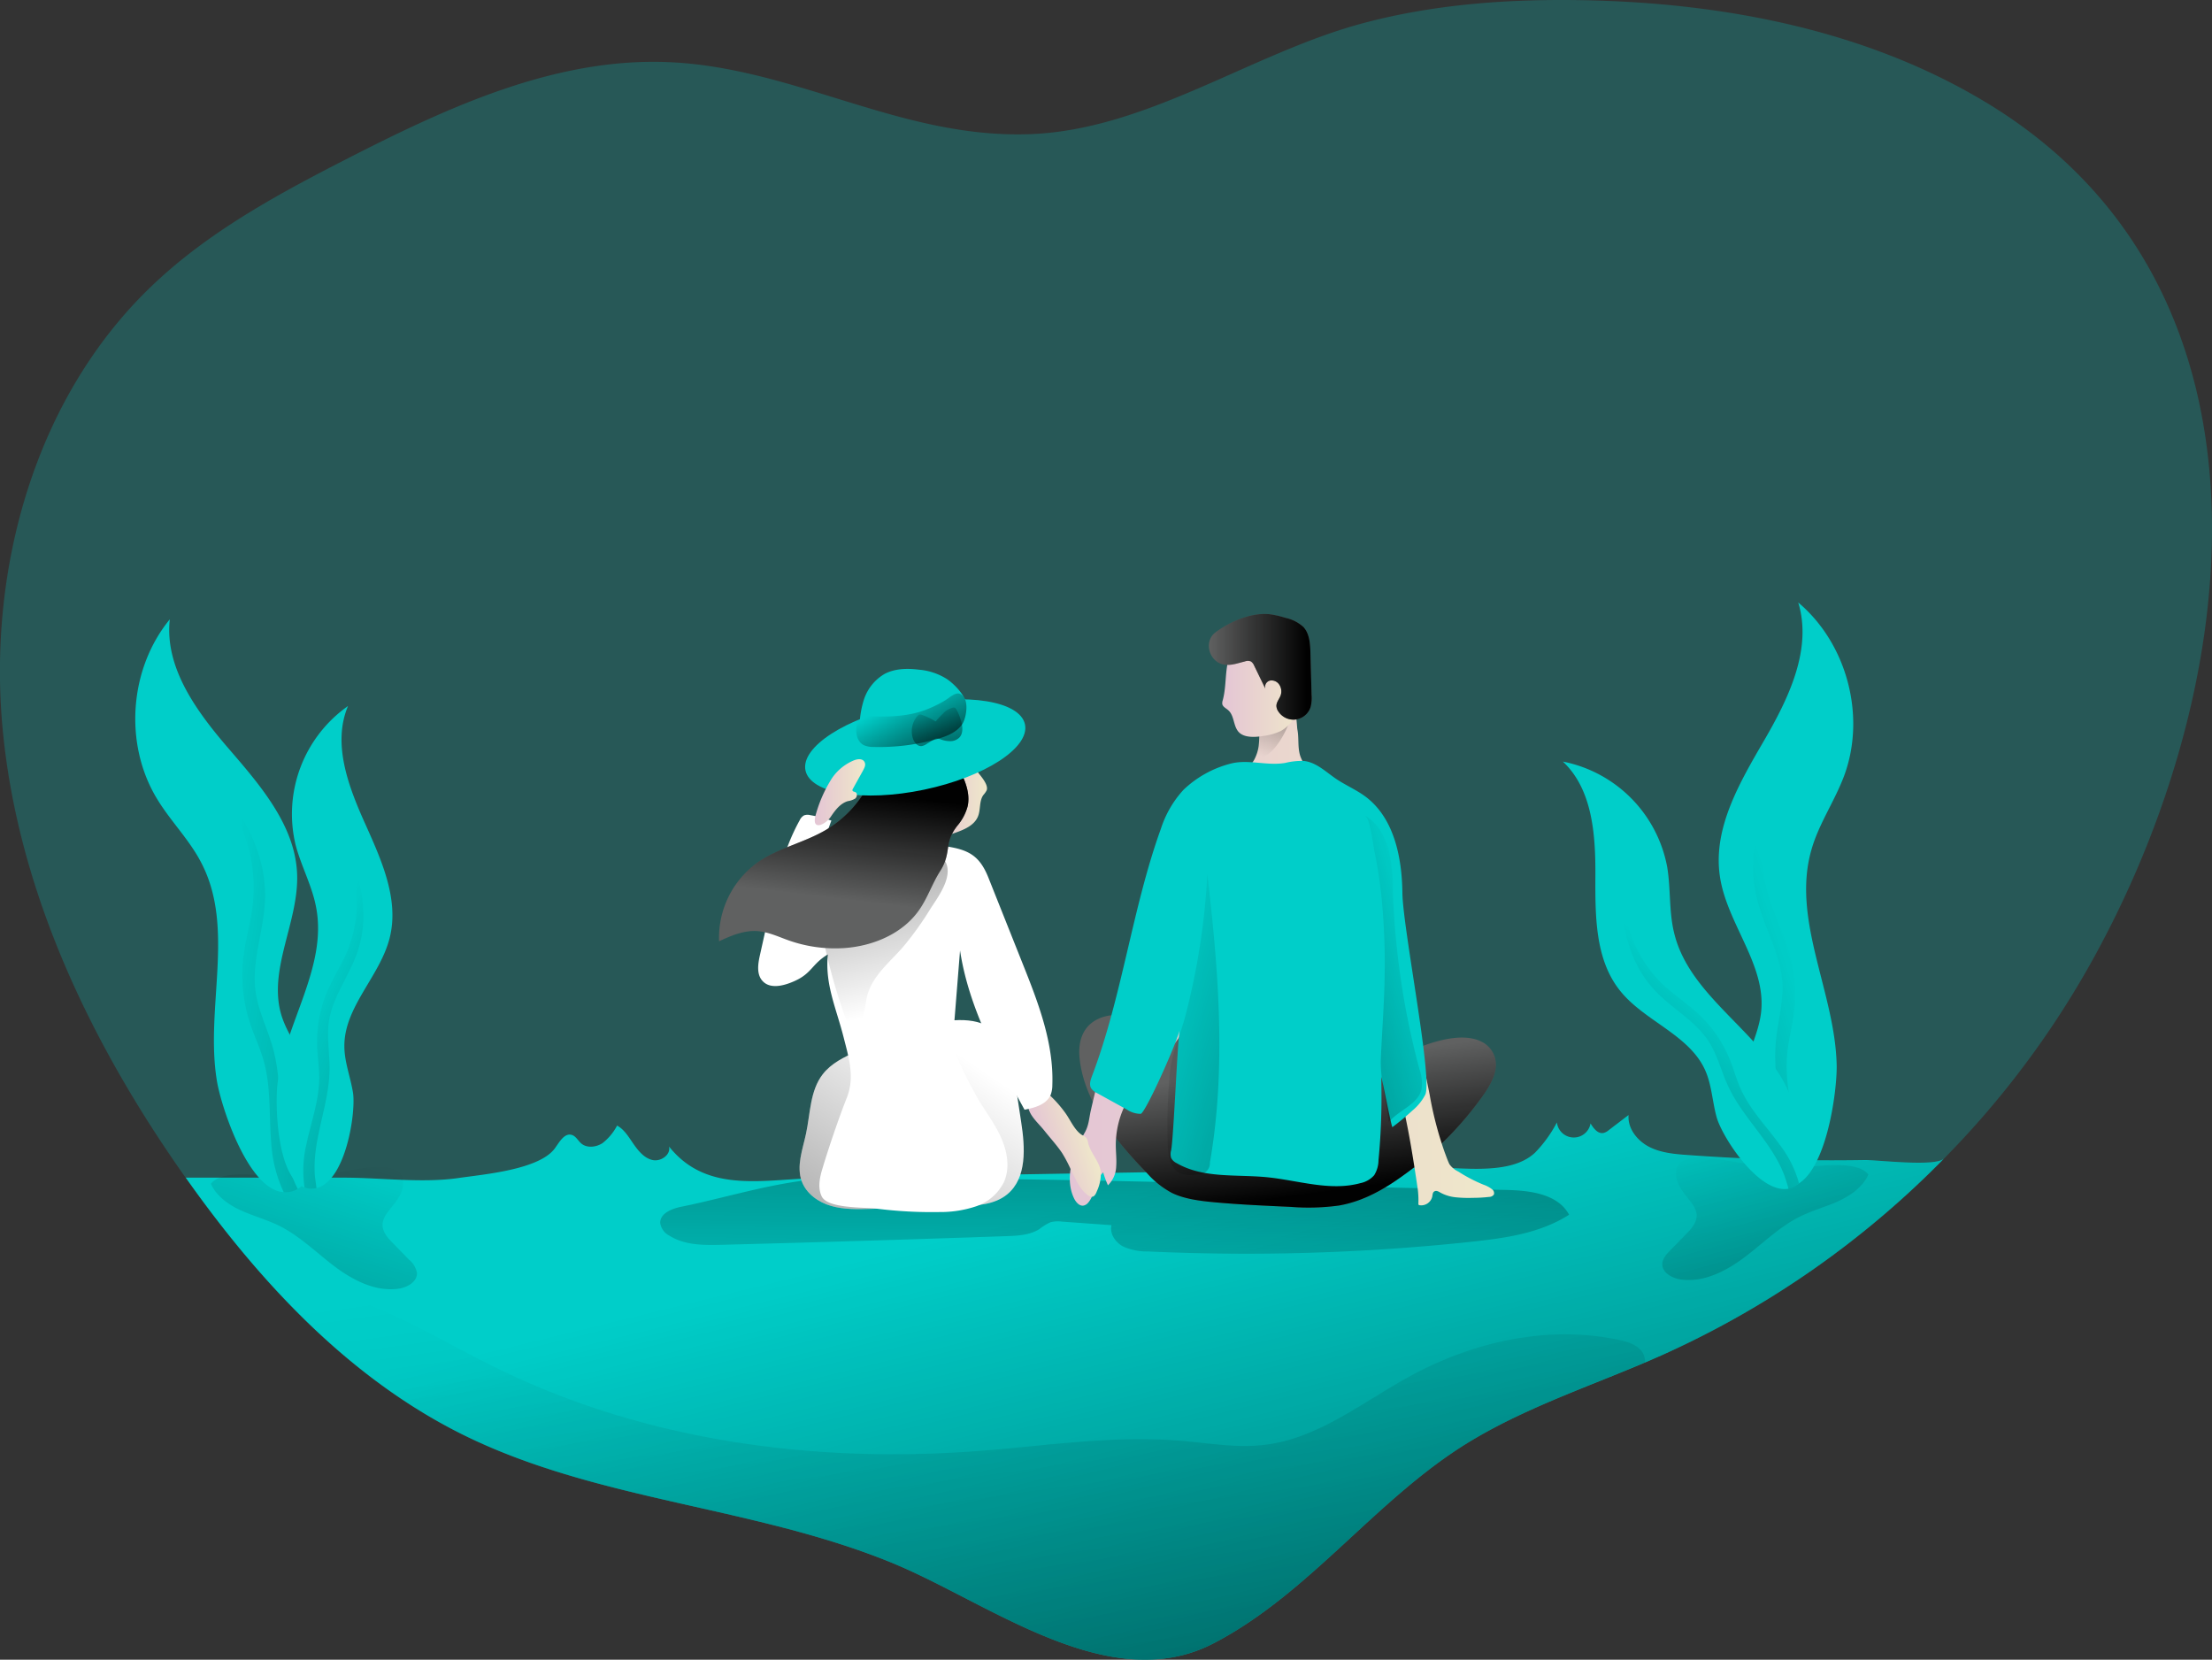<svg id="Layer_1" data-name="Layer 1" xmlns="http://www.w3.org/2000/svg" xmlns:xlink="http://www.w3.org/1999/xlink" viewBox="0 0 560.81 420.75"><rect x="0" y="0" width="560.81" height="420.75" fill="#333333" stroke="none"/><defs><linearGradient id="linear-gradient" x1="276.12" y1="355.19" x2="363.75" y2="713.03" gradientUnits="userSpaceOnUse"><stop offset="0" stop-color="#010101" stop-opacity="0"/><stop offset="0.95" stop-color="#010101"/></linearGradient><linearGradient id="linear-gradient-2" x1="285.83" y1="394.28" x2="288.61" y2="206.49" xlink:href="#linear-gradient"/><linearGradient id="linear-gradient-3" x1="248.87" y1="317.87" x2="144.02" y2="473.31" xlink:href="#linear-gradient"/><linearGradient id="linear-gradient-4" x1="330.4" y1="319.55" x2="335.1" y2="353.98" xlink:href="#linear-gradient"/><linearGradient id="linear-gradient-5" x1="240.89" y1="251.78" x2="254" y2="251.78" gradientUnits="userSpaceOnUse"><stop offset="0" stop-color="#e4c5d5"/><stop offset="0.42" stop-color="#e9d3cf"/><stop offset="1" stop-color="#efe8ca"/></linearGradient><linearGradient id="linear-gradient-6" x1="303.89" y1="333.61" x2="304.44" y2="333.61" xlink:href="#linear-gradient-5"/><linearGradient id="linear-gradient-7" x1="275.02" y1="292.28" x2="382.57" y2="292.28" xlink:href="#linear-gradient-5"/><linearGradient id="linear-gradient-8" x1="323.85" y1="241.19" x2="338.26" y2="201.52" xlink:href="#linear-gradient"/><linearGradient id="linear-gradient-9" x1="163.8" y1="517.79" x2="175.96" y2="517.79" gradientTransform="translate(-57.13 -93.93) rotate(-19.24)" xlink:href="#linear-gradient-5"/><linearGradient id="linear-gradient-10" x1="234.81" y1="304.39" x2="204.55" y2="186.15" xlink:href="#linear-gradient"/><linearGradient id="linear-gradient-11" x1="216.67" y1="277.28" x2="220.15" y2="248.42" xlink:href="#linear-gradient"/><linearGradient id="linear-gradient-12" x1="210.31" y1="250.21" x2="223.08" y2="250.21" xlink:href="#linear-gradient-5"/><linearGradient id="linear-gradient-13" x1="313.63" y1="222.58" x2="334.15" y2="222.58" xlink:href="#linear-gradient-5"/><linearGradient id="linear-gradient-14" x1="310.24" y1="218.44" x2="336.31" y2="218.44" xlink:href="#linear-gradient"/><linearGradient id="linear-gradient-15" x1="225.37" y1="249.76" x2="238.07" y2="275.65" gradientTransform="matrix(1, -0.04, 0.04, 1, -4.38, -13.79)" xlink:href="#linear-gradient"/><linearGradient id="linear-gradient-16" x1="238.94" y1="226.2" x2="246.89" y2="253.45" xlink:href="#linear-gradient"/><linearGradient id="linear-gradient-17" x1="89.73" y1="339.58" x2="26.44" y2="551.01" xlink:href="#linear-gradient"/><linearGradient id="linear-gradient-18" x1="292.13" y1="304.83" x2="446.88" y2="348.99" xlink:href="#linear-gradient"/><linearGradient id="linear-gradient-19" x1="365.98" y1="291.04" x2="253.31" y2="325.12" xlink:href="#linear-gradient"/><linearGradient id="linear-gradient-20" x1="59.17" y1="298.08" x2="254.74" y2="324.38" xlink:href="#linear-gradient"/><linearGradient id="linear-gradient-21" x1="118.53" y1="172.73" x2="280.41" y2="194.5" gradientTransform="translate(15.38 104.88) rotate(16.38)" xlink:href="#linear-gradient"/><linearGradient id="linear-gradient-22" x1="-956.83" y1="337.23" x2="-1020.12" y2="548.66" gradientTransform="matrix(-1, 0, 0, 1, -511.89, 0)" xlink:href="#linear-gradient"/><linearGradient id="linear-gradient-23" x1="-929.47" y1="422.76" x2="-733.91" y2="449.06" gradientTransform="matrix(-0.98, 0.18, 0.18, 0.98, -526.94, 49.6)" xlink:href="#linear-gradient"/><linearGradient id="linear-gradient-24" x1="-660.38" y1="684.73" x2="-498.51" y2="706.5" gradientTransform="matrix(-0.76, 0.65, 0.65, 0.76, -505.41, 215.15)" xlink:href="#linear-gradient"/><linearGradient id="linear-gradient-25" x1="243.01" y1="358.7" x2="345.88" y2="1099.86" xlink:href="#linear-gradient"/></defs><title>love 1</title><path d="M531.28,298a231.28,231.28,0,0,1-34.65,45.09,234.67,234.67,0,0,1-71.58,49.87c-16.27,7.23-33.46,12.68-48.69,21.9-23.53,14.27-40.5,38.43-64.88,51.1-26.64,13.86-57-10.38-81.85-20.49-34.83-14.19-74.14-15.56-107.93-32.09-29.16-14.27-52.1-38.91-70.85-65.44-.15-.18-.26-.37-.41-.55-23.71-33.65-42.12-72.11-46-113.09s8.38-84.7,38.31-112.93c14.31-13.53,31.87-23,49.36-31.94C117.4,76.51,144.3,64.1,172.61,65.1c18.3.63,35,6.85,52,11.86,12.75,3.78,25.68,6.85,39.69,6.44,30.12-.85,56.84-20.75,85.48-28.27,18.12-4.78,37-6.07,55.76-5.7,35.46.7,71.55,7.63,101.9,26C586.56,123.35,572.52,227.8,531.28,298Z" transform="translate(-3.76 -49.37)" fill="#00cec9" opacity="0.24" style="isolation:isolate"/><path d="M496.63,343.07a234.67,234.67,0,0,1-71.58,49.87c-16.27,7.23-33.46,12.68-48.69,21.9-23.53,14.27-40.5,38.43-64.88,51.1-26.64,13.86-57-10.38-81.85-20.49-34.83-14.19-74.14-15.56-107.93-32.09-29.16-14.27-52.1-38.91-70.85-65.44H90.9c9.5,0,19.91,1.45,29.25.07,6.15-.9,20.39-2.07,24.32-7.55,1.14-1.59,2.43-3.94,4.3-3.34,1,.32,1.52,1.42,2.32,2.12,1.46,1.28,3.8,1,5.42-.05a13.57,13.57,0,0,0,3.7-4.45c1.87,1,3,3,4.22,4.74s2.72,3.56,4.81,4,4.64-1.36,4.14-3.43c9.82,12.3,24.53,8.16,39,7.91l61.84-1.05,59.81-1,32-.55c8-.14,20.57,2.22,26.93-3.77a33,33,0,0,0,5.52-7.64,4.31,4.31,0,0,0,8.53.23c.74,1.28,1.88,2.74,3.32,2.43a3.44,3.44,0,0,0,1.32-.73l5-3.81c-.28,3.42,2.24,6.57,5.3,8.11s6.59,1.81,10,2.05c15,1.07,29.38,1.5,44.46,1.25C479.34,343.37,494.48,345.26,496.63,343.07Z" transform="translate(-3.76 -49.37)" fill="#00cec9"/><path d="M496.63,343.07a234.67,234.67,0,0,1-71.58,49.87c-1.41.63-2.82,1.23-4.26,1.82-15,6.37-30.53,11.67-44.43,20.08-23.53,14.27-40.5,38.43-64.88,51.1-26.64,13.86-57-10.38-81.85-20.49-34.83-14.19-74.14-15.56-107.93-32.09-18.86-9.23-35.17-22.82-49.32-38.46a273.7,273.7,0,0,1-21.53-27H90.91c9.48,0,19.89,1.45,29.23.08,6.15-.93,20.38-2.08,24.34-7.56,1.12-1.59,2.41-3.93,4.3-3.34,1,.34,1.52,1.41,2.3,2.12,1.48,1.29,3.82,1,5.45,0a13.79,13.79,0,0,0,3.66-4.45c1.89,1,3,3,4.23,4.71s2.74,3.59,4.82,4,4.63-1.37,4.15-3.44c9.81,12.3,24.52,8.18,38.94,7.92q30.9-.5,61.84-1,29.9-.56,59.8-1l32-.56c8-.11,20.57,2.23,26.94-3.74a33.12,33.12,0,0,0,5.52-7.67,4.43,4.43,0,0,0,4.15,3.82,4.48,4.48,0,0,0,4.37-3.6c.74,1.3,1.89,2.78,3.34,2.45a3.34,3.34,0,0,0,1.3-.74c1.66-1.26,3.37-2.52,5-3.78-.25,3.41,2.26,6.56,5.3,8.08s6.6,1.81,10,2.07c15,1,29.38,1.48,44.46,1.22C479.33,343.37,494.49,345.26,496.63,343.07Z" transform="translate(-3.76 -49.37)" fill="url(#linear-gradient)"/><path d="M176.46,355.3c-2.41.49-5.44,1.71-5.31,4.17a4.3,4.3,0,0,0,2.29,3.14c3.89,2.48,8.82,2.45,13.44,2.33q36-.93,72-2.19c2.9-.1,6-.25,8.41-1.8a13.26,13.26,0,0,1,2.8-1.72,7.42,7.42,0,0,1,2.86-.17l12.6.91c-.52,2.13,1,4.34,2.9,5.38a14.69,14.69,0,0,0,6.38,1.28,538.94,538.94,0,0,0,81.74-2.43c8.69-.92,17.67-2.17,25-6.88-2.91-5.41-10.21-6.18-16.35-6.29-56.42-1-113-3.22-169.4-2.95C202.81,348.15,189.22,352.73,176.46,355.3Z" transform="translate(-3.76 -49.37)" fill="url(#linear-gradient-2)"/><path d="M257,311.82c2.76,3.29,3.5,7.78,4.14,12l1.52,10c1,6.46,1.5,14.2-3.55,18.34-3.21,2.63-7.69,2.87-11.84,3l-22.79.67c-3.36.1-6.78.19-10-.74s-6.28-3.08-7.44-6.23c-1.43-3.85.21-8.07,1.07-12.08,1.1-5.17,1-10.9,4.24-15.08,2.13-2.75,5.38-4.36,8.57-5.74C229.2,312.41,249.31,302.59,257,311.82Z" transform="translate(-3.76 -49.37)" fill="#fff"/><path d="M257,311.82c2.76,3.29,3.5,7.78,4.14,12l1.52,10c1,6.46,1.5,14.2-3.55,18.34-3.21,2.63-7.69,2.87-11.84,3l-22.79.67c-3.36.1-6.78.19-10-.74s-6.28-3.08-7.44-6.23c-1.43-3.85.21-8.07,1.07-12.08,1.1-5.17,1-10.9,4.24-15.08,2.13-2.75,5.38-4.36,8.57-5.74C229.2,312.41,249.31,302.59,257,311.82Z" transform="translate(-3.76 -49.37)" fill="url(#linear-gradient-3)"/><path d="M365.57,314.14c4.5-1.53,10-2.68,13.92-.63a6.48,6.48,0,0,1,3.48,6.61c-.29,2.51-1.76,4.9-3.36,7.17a85.88,85.88,0,0,1-20,20c-4.69,3.4-10,6.57-16.34,7.69a56.44,56.44,0,0,1-12.26.35c-6.43-.29-12.87-.58-19.25-1.16-3.81-.35-7.72-.84-10.88-2.38a22.5,22.5,0,0,1-6.23-4.93c-8.46-8.69-16.09-18.38-17.19-29.27-.36-3.54.4-7.71,4.45-9.78,4.91-2.5,11.32-.4,16.06,1.95a131.73,131.73,0,0,1,14,8c4.48,2.95,8.95,6.24,14.82,7.34C341.69,327.89,353,318.41,365.57,314.14Z" transform="translate(-3.76 -49.37)" fill="#606161"/><path d="M365.57,314.14c4.5-1.53,10-2.68,13.92-.63a6.48,6.48,0,0,1,3.48,6.61c-.29,2.51-1.76,4.9-3.36,7.17a85.88,85.88,0,0,1-20,20c-4.69,3.4-10,6.57-16.34,7.69a56.44,56.44,0,0,1-12.26.35c-6.43-.29-12.87-.58-19.25-1.16-3.81-.35-7.72-.84-10.88-2.38a22.5,22.5,0,0,1-6.23-4.93c-8.46-8.69-16.09-18.38-17.19-29.27-.36-3.54.4-7.71,4.45-9.78,4.91-2.5,11.32-.4,16.06,1.95a131.73,131.73,0,0,1,14,8c4.48,2.95,8.95,6.24,14.82,7.34C341.69,327.89,353,318.41,365.57,314.14Z" transform="translate(-3.76 -49.37)" fill="url(#linear-gradient-4)"/><path d="M253.91,249.73a5.6,5.6,0,0,1-.83,1.18c-1.09,1.5-.67,3.62-1.34,5.35-.93,2.41-3.66,3.5-6.11,4.34a2.26,2.26,0,0,1-1.14.17,1.8,1.8,0,0,1-.93-.58,8.24,8.24,0,0,1-1.72-3.46,18.31,18.31,0,0,1-.89-6.88,8.64,8.64,0,0,1,3.08-6,4.82,4.82,0,0,1,2.45-1,6,6,0,0,1,5.07,2.14C252.31,246,254.46,248.29,253.91,249.73Z" transform="translate(-3.76 -49.37)" fill="url(#linear-gradient-5)"/><path d="M304.44,333.18c0,.11,0,.26,0,.37C303.74,338.22,303.7,329.51,304.44,333.18Z" transform="translate(-3.76 -49.37)" fill="url(#linear-gradient-6)"/><path d="M372.74,352.89a10.1,10.1,0,0,1-3.8-1.18c-.46-.27-1-.59-1.5-.32s-.46.88-.57,1.39a2.88,2.88,0,0,1-3.2,2.13.44.44,0,0,1-.25-.11.48.48,0,0,1-.06-.29,21.79,21.79,0,0,0-.16-3.7c-.2-1.34-.39-2.68-.6-4-.4-2.63-.82-5.25-1.28-7.86-1.73-9.81-4.08-19.59-8.19-28.7-1.19,7.23.07,14.6,0,21.94s-.67.74-6.3,5.41c-5.41,4.44-13.05,4.85-20,4.52-4.56-.23-9.08-.67-13.6-1.3-2.52-.37-5.19-.93-6.89-2.82a8.65,8.65,0,0,1-1.82-4.33,2.89,2.89,0,0,0-.11-.48,100.7,100.7,0,0,0,.22-25.9c.29,2.36-2.38,5.75-3.72,7.46-1.93,2.48-4.21,4.65-6.36,6.94-4.74,5-7.89,10.85-7.9,18,0,1.79.24,3.58.1,5.37a7,7,0,0,1-2.09,4.8,26.65,26.65,0,0,1-1.2-3.23c-2.23,1.78-1.91,5.39-3.76,7.57a2.12,2.12,0,0,1-1.23.8c-1,.18-1.89-.8-2.36-1.74-1.52-3.06-1.35-6.73-.34-10a39.43,39.43,0,0,1,3.1-6.93c1-1.86,1-3.59,1.49-5.63,1.13-5,2.42-9.86,3.79-14.75,2.75-9.76,5.83-19.42,8.6-29.17,2.25-7.88,4.23-15.81,5.81-23.85a39.09,39.09,0,0,1,1.74-6.15,12.86,12.86,0,0,1,1.85-3.45c1.89-2.37,5-3.41,7.82-4.45,2-.74,4.08-1.55,6.08-2.48a12.86,12.86,0,0,0,4.74-3.07,7.76,7.76,0,0,0,1-1.45,10.56,10.56,0,0,0,1.08-3.37,26.34,26.34,0,0,0,.11-4.78v-.48c2.44-.59,5.22-3.74,7.7-3.63a3.28,3.28,0,0,1,1.26.41c.56.33.63,3.66.75,4.29.44,2.23,0,4.63.77,6.82a9.69,9.69,0,0,0,2.56,3.82c2.59,2.59,5.93,4.3,9.23,5.89a22.37,22.37,0,0,1,4.55,2.67,14.32,14.32,0,0,1,4.38,7.67,42.32,42.32,0,0,1,.77,8.93c.37,18.89,7.49,37.46,11.12,56l.15.74a90.43,90.43,0,0,0,3.8,14.59c.38,1,.75,2.11,1.22,3.07a5.78,5.78,0,0,0,2.25,1.86,38.88,38.88,0,0,0,6.4,3.33,7.29,7.29,0,0,1,2.13,1.14,1.21,1.21,0,0,1,.49,1.34,1.44,1.44,0,0,1-1.19.61,36.7,36.7,0,0,1-4.2.24A30.39,30.39,0,0,1,372.74,352.89Z" transform="translate(-3.76 -49.37)" fill="url(#linear-gradient-7)"/><path d="M330.56,232.65s-3.29,9.16-8.74,9.19h0a10.56,10.56,0,0,0,1.08-3.37,26.34,26.34,0,0,0,.11-4.78Z" transform="translate(-3.76 -49.37)" fill="url(#linear-gradient-8)"/><path d="M329.6,242.78a17.85,17.85,0,0,1,4.64-.51c3.17.3,5.62,2.75,8.25,4.54,2.42,1.64,5.15,2.78,7.49,4.53,7.21,5.41,9.22,15.35,9.33,24.36s7.71,46.91,5.81,51.17a12.91,12.91,0,0,1-3.23,4,65.17,65.17,0,0,1-5.12,4.25c-.37-.61-2.49-12.11-2.85-12.72a163.48,163.48,0,0,1-.67,21.11,7.23,7.23,0,0,1-1.1,3.8,6.29,6.29,0,0,1-3.49,2c-7.7,2.12-15.77-.72-23.71-1.5-7.76-.76-16.15.35-22.89-3.58a3,3,0,0,1-1.38-1.31,3.42,3.42,0,0,1,0-1.93c.68-3.83,1.55-27.26,2.23-31.09.44,1.15-8.71,21.71-9.95,21.84a6.24,6.24,0,0,1-3.49-1.08l-7.58-4.18a3.67,3.67,0,0,1-1.5-1.22c-.55-1-.13-2.16.26-3.19,7.58-19.93,10.19-42.6,17.45-62.65a26.69,26.69,0,0,1,5.71-9.82,27,27,0,0,1,12.15-6.69C320.35,241.83,325,243.57,329.6,242.78Z" transform="translate(-3.76 -49.37)" fill="#00cec9"/><path d="M275.27,345.93c.28.59.56,1.19.86,1.77.91,1.79,1.89,3.65,3.56,4.76a1.49,1.49,0,0,0,.87.31c.68,0,1.06-.77,1.29-1.41a10.54,10.54,0,0,0,1-4.91c-.33-2.64-2.58-4.69-3.2-7.28a3.25,3.25,0,0,0-.45-1.3,3.36,3.36,0,0,0-1.05-.73c-1.91-1.12-3-3.83-4.26-5.57a30.19,30.19,0,0,0-5.11-5.54,2.54,2.54,0,0,0-2.27-.69,2.76,2.76,0,0,0-1.66,1.68c-1.72,4,1.45,6.2,3.7,9,1.47,1.86,3.14,3.66,4.46,5.62A33.82,33.82,0,0,1,275.27,345.93Z" transform="translate(-3.76 -49.37)" fill="url(#linear-gradient-9)"/><path d="M254.34,271.84l8.6,21.59c4,10,8,20.27,7.62,31a7.25,7.25,0,0,1-.39,2.41c-1,2.5-4,3.35-6.66,3.86-7-12.8-14.16-25.94-16.35-40.37l-1.7,21.25a12.74,12.74,0,0,0,0,3,12.58,12.58,0,0,0,1.2,3.39A108.05,108.05,0,0,0,252,328.43c2,3.24,4.27,6.28,5.75,9.76s2.07,7.58.47,11a12.35,12.35,0,0,1-7,6,28.45,28.45,0,0,1-9.27,1.45,111.42,111.42,0,0,1-16-.87c-3.38-.39-12.36,0-13.86-3.1-1-2.05-.57-4.51.08-6.7,1.6-5.4,4.19-13,6.26-18.25s.6-9.94-.79-15.39c-1.88-7.43-4.76-13.37-4-21-4.05,2.43-4,4.73-8.33,6.7-2.69,1.23-6.28,2.21-8.25,0-1.53-1.7-1.13-4.32-.63-6.54l2.31-10.39c1.82-8.16,3.68-16.44,7.75-23.75a2.74,2.74,0,0,1,1.14-1.28,2.67,2.67,0,0,1,1.56-.05,32.83,32.83,0,0,1,5.35,1.38,59.15,59.15,0,0,0-3.82,17.82c7.3-1.9,10.43-11.41,17.64-13.64,5.3-1.64,9.93,1.57,15,2.31C249.15,264.74,252.07,266.15,254.34,271.84Z" transform="translate(-3.76 -49.37)" fill="#fff"/><path d="M239.63,279.79a79.91,79.91,0,0,1-7.08,9.84c-3.38,3.81-7.66,7.25-8.92,12.18-.66,2.59-.54,5.66-2.52,7.46a1.77,1.77,0,0,1-1,.53c-.93.05-1.48-1-1.8-1.84a143.68,143.68,0,0,1-5.77-20.34,4.26,4.26,0,0,1-.11-1.7,4.31,4.31,0,0,1,1-1.71A74.09,74.09,0,0,1,234,267.08c3.07-1.71,7-3.36,9.32.49S241.68,276.61,239.63,279.79Z" transform="translate(-3.76 -49.37)" fill="url(#linear-gradient-10)"/><path d="M225.63,244.42a28.62,28.62,0,0,1-12.55,15.39c-5.48,3.2-11.94,4.52-17.15,8.13A23.5,23.5,0,0,0,186.07,288c3.06-1.44,6.32-2.81,9.69-2.58,2.78.19,5.37,1.44,8,2.37a35.25,35.25,0,0,0,14,1.93c7.38-.5,14.91-3.66,19.1-9.75,2.08-3,3.25-6.61,5.22-9.71,3.1-4.87.84-7.05,4.41-11.57a12.52,12.52,0,0,0,2.6-4.94c.59-2.7-.26-5.52-1.46-8-2.12-4.43,1.65-9.7-2.88-11.62-4-1.7-9.08-1.19-13.09.49S226.9,240.69,225.63,244.42Z" transform="translate(-3.76 -49.37)" fill="#606161"/><path d="M225.63,244.42a28.62,28.62,0,0,1-12.55,15.39c-5.48,3.2-11.94,4.52-17.15,8.13A23.5,23.5,0,0,0,186.07,288c3.06-1.44,6.32-2.81,9.69-2.58,2.78.19,5.37,1.44,8,2.37a35.25,35.25,0,0,0,14,1.93c7.38-.5,14.91-3.66,19.1-9.75,2.08-3,3.25-6.61,5.22-9.71,3.1-4.87.84-7.05,4.41-11.57a12.52,12.52,0,0,0,2.6-4.94c.59-2.7-.26-5.52-1.46-8-2.12-4.43,1.65-9.7-2.88-11.62-4-1.7-9.08-1.19-13.09.49S226.9,240.69,225.63,244.42Z" transform="translate(-3.76 -49.37)" fill="url(#linear-gradient-11)"/><ellipse cx="235.79" cy="238.85" rx="28.43" ry="10.95" transform="translate(-47.71 4.04) rotate(-11.83)" fill="#00cec9"/><path d="M214.68,246.67a12.5,12.5,0,0,1,5.5-4.51c.91-.38,2.17-.55,2.7.28s0,1.62-.36,2.35L220,249.33a.58.58,0,0,0-.11.45c.08.28.47.28.73.41.59.28.46,1.23-.06,1.64a5.16,5.16,0,0,1-1.84.64c-1.91.56-3.21,2.29-4.32,3.94-1.43,2.12-4.91,3.65-3.89-.25A34.3,34.3,0,0,1,214.68,246.67Z" transform="translate(-3.76 -49.37)" fill="url(#linear-gradient-12)"/><path d="M243.9,221.56a15.66,15.66,0,0,0-7.11-2.41c-2.93-.37-6-.33-8.64,1a11.73,11.73,0,0,0-5.36,6.58,24.24,24.24,0,0,0-1.09,8.56,4.14,4.14,0,0,0,.48,2.18c.69,1.05,2.12,1.27,3.37,1.4,4.76.46,9.65.91,14.26-.35,3.57-1,7.32-3.31,9-6.74C250.57,228.18,246.94,223.7,243.9,221.56Z" transform="translate(-3.76 -49.37)" fill="#00cec9"/><path d="M313.77,226.87a2.22,2.22,0,0,0-.12,1c.16.73,1,1.07,1.53,1.57,1.52,1.34,1.24,3.9,2.56,5.43s4,1.44,6.14,1.1a14.72,14.72,0,0,0,4.58-1.27,9.53,9.53,0,0,0,3.37-3.19c3.84-5.73,2.69-13.94-1.77-19.2a9.58,9.58,0,0,0-4.51-3.23c-3.37-.95-7,1.16-8.89,4.12C313.92,217.59,315,222.28,313.77,226.87Z" transform="translate(-3.76 -49.37)" fill="url(#linear-gradient-13)"/><path d="M314.05,217.85c1.78.33,3.56-.37,5.31-.79a2.12,2.12,0,0,1,1.55,0,2.33,2.33,0,0,1,.79,1l2.87,5.91a1.63,1.63,0,0,1,1.24-2.08,2.36,2.36,0,0,1,2.34,1.13,3.09,3.09,0,0,1,.31,2.6c-.31.91-1.07,1.7-1.09,2.66a2.6,2.6,0,0,0,.5,1.47,4.57,4.57,0,0,0,8.18-1.16,9.15,9.15,0,0,0,.24-3L336,214.85c-.07-2.3-.22-4.82-1.77-6.52a9.81,9.81,0,0,0-4.65-2.35,23.3,23.3,0,0,0-3.78-.88c-4.67-.56-10.2,1.82-13.9,4.6C308.85,212,310.29,217.17,314.05,217.85Z" transform="translate(-3.76 -49.37)" fill="#606161"/><path d="M314.05,217.85c1.78.33,3.56-.37,5.31-.79a2.12,2.12,0,0,1,1.55,0,2.33,2.33,0,0,1,.79,1l2.87,5.91a1.63,1.63,0,0,1,1.24-2.08,2.36,2.36,0,0,1,2.34,1.13,3.09,3.09,0,0,1,.31,2.6c-.31.91-1.07,1.7-1.09,2.66a2.6,2.6,0,0,0,.5,1.47,4.57,4.57,0,0,0,8.18-1.16,9.15,9.15,0,0,0,.24-3L336,214.85c-.07-2.3-.22-4.82-1.77-6.52a9.81,9.81,0,0,0-4.65-2.35,23.3,23.3,0,0,0-3.78-.88c-4.67-.56-10.2,1.82-13.9,4.6C308.85,212,310.29,217.17,314.05,217.85Z" transform="translate(-3.76 -49.37)" fill="url(#linear-gradient-14)"/><path d="M238.31,229.37c-4.8,1.77-10.06,1.8-15.17,1.5a1.83,1.83,0,0,0-1.09.14,1.77,1.77,0,0,0-.64.83c-1,2.22-.77,5.38,1.39,6.45a6,6,0,0,0,2.52.44,54,54,0,0,0,16-2c2.37-.67,4.84-1.61,6.3-3.62,1.18-1.63,2.07-6.81-.5-7.85-1.16-.48-2.78,1.1-3.72,1.65A31.14,31.14,0,0,1,238.31,229.37Z" transform="translate(-3.76 -49.37)" fill="url(#linear-gradient-15)"/><path d="M242.73,233.45a19.82,19.82,0,0,0-5.21-2.84,1.08,1.08,0,0,0-.68-.09,1,1,0,0,0-.47.35,5.89,5.89,0,0,0-1.11,5.84c.34.93,1.11,1.86,2.09,1.81a3,3,0,0,0,1.32-.54l1.8-1.1a1.73,1.73,0,0,1,.6-.28,2.08,2.08,0,0,1,1.12.19,6.8,6.8,0,0,0,2.56.47,3.25,3.25,0,0,0,2.32-1c1-1.19.72-3,.24-4.49a12.92,12.92,0,0,0-1.12-2.62.92.92,0,0,0-.29-.33.9.9,0,0,0-.54-.06,5.05,5.05,0,0,0-2.54,1.53,24.29,24.29,0,0,0-2.26,2.5" transform="translate(-3.76 -49.37)" fill="url(#linear-gradient-16)"/><path d="M103.1,364.24l4.37,4.48a5.58,5.58,0,0,1,2,3.35c.1,2.25-2.43,3.67-4.66,4-5.8.82-11.49-2.09-16.17-5.61s-8.9-7.78-14.15-10.37c-3.11-1.53-6.5-2.43-9.65-3.87s-6.18-3.59-7.62-6.74c3.06-4,14-1.79,18.38-1.81a109.77,109.77,0,0,0,14.59-1.25c4-.54,16.34-3.84,15.78,3.19C105.44,355.85,96.66,357.79,103.1,364.24Z" transform="translate(-3.76 -49.37)" fill="url(#linear-gradient-17)"/><path d="M309.86,271c2.82,24.29,4.84,49,.65,73.09a2.85,2.85,0,0,1-3,3,8.16,8.16,0,0,1-4.63-.33c-2.68-1.32-3.06-4.91-3.08-7.9a145.93,145.93,0,0,1,.58-17.74c.59-5.14,2.63-9.34,3.92-14.27A179.53,179.53,0,0,0,309.86,271Z" transform="translate(-3.76 -49.37)" fill="url(#linear-gradient-18)"/><path d="M349.84,256.15c3.1,1.78,5,5.12,6,8.58a47.36,47.36,0,0,1,1.07,10.65,199.72,199.72,0,0,0,6.71,45,10.46,10.46,0,0,1,.51,5.26c-1,3.83-5.78,5.15-8.27,8.22-.6-5.56-2.26-10.78-2-16.4.3-7,.87-13.87.95-20.84a166.37,166.37,0,0,0-.89-20.7c-.39-3.48-.92-6.94-1.62-10.37C351.93,264,351.17,256.91,349.84,256.15Z" transform="translate(-3.76 -49.37)" fill="url(#linear-gradient-19)"/><path d="M79.23,350.78a6.32,6.32,0,0,1-2.4.81,5.54,5.54,0,0,1-1.15,0c-9-.48-15.9-21.79-16.94-28.27-3-18.31,4.64-38.43-3.81-54.95-3-6-8-10.86-11.45-16.64-8.34-13.86-6.93-32.86,3.33-45.35-1.37,12.26,6.82,23.38,14.9,32.75S78.64,258.7,79.09,271c.44,12.08-7.45,24.12-4,35.68,1.41,4.67,4.52,8.6,6.6,13C84.38,325.4,87.16,346.18,79.23,350.78Z" transform="translate(-3.76 -49.37)" fill="#00cec9"/><path d="M79.23,350.78a6.32,6.32,0,0,1-2.4.81,5.54,5.54,0,0,1-1.15,0,34.43,34.43,0,0,1-3.15-12.38c-.6-7.07,0-14.37-2-21.19-.89-3.08-2.3-6-3.3-9a38.9,38.9,0,0,1-1.81-16.52c.52-4.86,2-9.56,2.48-14.38a39.81,39.81,0,0,0-11.52-31.83c8.85,8.19,15,19.27,14.56,31.28-.26,7.7-3.41,15.3-2.41,23,.67,5,3,9.48,4.37,14.3,3,10.71.85,22.57,5,32.9C78.34,348.85,78.79,349.85,79.23,350.78Z" transform="translate(-3.76 -49.37)" fill="url(#linear-gradient-20)"/><path d="M84,350.56a5.26,5.26,0,0,1-2.1.08,4.24,4.24,0,0,1-.93-.24c-7-2.47-7.53-21-6.84-26.4,1.91-15.23,12.64-29.43,9.79-44.53-1-5.48-3.79-10.48-5.21-15.88A33.48,33.48,0,0,1,92,228.35c-4,9.42,0,20.16,4.18,29.49s8.89,19.46,6.36,29.36c-2.46,9.7-11.54,17.42-11.47,27.41,0,4,1.58,7.88,2.2,11.87C94,331.6,91.4,348.76,84,350.56Z" transform="translate(-3.76 -49.37)" fill="#00cec9"/><path d="M84,350.56a5.26,5.26,0,0,1-2.1.08,4.24,4.24,0,0,1-.93-.24,28.7,28.7,0,0,1,.39-10.56c1.18-5.76,3.33-11.42,3.33-17.31,0-2.65-.43-5.27-.53-7.89a32.36,32.36,0,0,1,2.42-13.54c1.54-3.74,3.79-7.14,5.33-10.84a32.93,32.93,0,0,0-1.73-28c5.13,8.57,7.42,18.81,4.27,28.24-2,6.06-6.28,11.35-7.28,17.68-.62,4.1.2,8.24.14,12.38-.12,9.2-4.59,18.12-3.68,27.3C83.77,348.82,83.89,349.72,84,350.56Z" transform="translate(-3.76 -49.37)" fill="url(#linear-gradient-21)"/><path d="M431.57,361.89l-4.37,4.48c-.92.95-1.91,2-2,3.36-.1,2.24,2.43,3.66,4.66,4,5.8.82,11.49-2.09,16.17-5.61s8.89-7.78,14.15-10.37c3.11-1.53,6.49-2.42,9.65-3.87s6.18-3.58,7.62-6.74c-3.07-4-14-1.78-18.38-1.8a113.53,113.53,0,0,1-14.6-1.25c-4-.54-16.33-3.85-15.77,3.18C429.23,353.5,438,355.44,431.57,361.89Z" transform="translate(-3.76 -49.37)" fill="url(#linear-gradient-22)"/><path d="M454.31,350a6.45,6.45,0,0,0,2.51.36,5.42,5.42,0,0,0,1.14-.18c8.73-2.12,11.63-24.33,11.45-30.9-.44-18.53-11.6-36.92-6.33-54.71,1.88-6.46,5.83-12.14,8.2-18.46,5.65-15.15.77-33.58-11.61-44,3.6,11.81-2.41,24.24-8.63,34.94s-13.06,22.3-11.23,34.51c1.78,12,11.75,22.34,10.45,34.35-.53,4.85-2.86,9.28-4.09,14C444.58,326,445.67,346.93,454.31,350Z" transform="translate(-3.76 -49.37)" fill="#00cec9"/><path d="M454.31,350a6.45,6.45,0,0,0,2.51.36,5.42,5.42,0,0,0,1.14-.18,34.26,34.26,0,0,0,.82-12.74c-.71-7.06-2.6-14.14-1.88-21.21.31-3.18,1.16-6.28,1.59-9.42a39,39,0,0,0-1.25-16.57c-1.4-4.68-3.68-9-5.08-13.68a39.78,39.78,0,0,1,5.48-33.4c-7.2,9.67-11.21,21.69-8.57,33.41,1.67,7.53,6.16,14.42,6.59,22.14.25,5-1.25,9.88-1.67,14.86-1,11.08,3.3,22.34,1.08,33.27C454.83,347.93,454.57,349,454.31,350Z" transform="translate(-3.76 -49.37)" fill="url(#linear-gradient-23)"/><path d="M457.18,350.72a5.23,5.23,0,0,0,1.95-.78,4.67,4.67,0,0,0,.74-.59c5.39-5.13-1.71-22.26-4.54-26.9-8-13.11-23.58-21.69-27.14-36.63-1.32-5.41-.83-11.12-1.74-16.63A33.51,33.51,0,0,0,400,242.44c7.46,7,8.28,18.38,8.24,28.63s-.16,21.39,6.2,29.39c6.21,7.84,17.65,11.18,21.68,20.33,1.62,3.69,1.77,7.84,2.84,11.73C440.29,337.52,449.72,352.1,457.18,350.72Z" transform="translate(-3.76 -49.37)" fill="#00cec9"/><path d="M457.18,350.72a5.23,5.23,0,0,0,1.95-.78,4.67,4.67,0,0,0,.74-.59,28.36,28.36,0,0,0-4.67-9.48c-3.43-4.78-7.71-9.07-10.11-14.44-1.1-2.41-1.76-5-2.75-7.41a32.3,32.3,0,0,0-7.74-11.38c-2.94-2.78-6.38-5-9.29-7.71a33,33,0,0,1-9.87-26.23c-1.17,9.92.92,20.19,7.66,27.51,4.3,4.71,10.37,7.8,13.86,13.16,2.25,3.49,3.19,7.61,4.94,11.35,3.87,8.36,11.6,14.66,14.52,23.42C456.7,349,457,349.9,457.18,350.72Z" transform="translate(-3.76 -49.37)" fill="url(#linear-gradient-24)"/><path d="M420.79,394.76c-15,6.37-30.53,11.67-44.43,20.08-23.53,14.27-40.5,38.43-64.88,51.1-26.64,13.86-57-10.38-81.85-20.49-34.83-14.19-74.14-15.56-107.93-32.09-18.86-9.23-35.17-22.82-49.32-38.46,20.49-.22,38.83,12.23,57.32,21.3,37.39,18.38,80.15,24.16,121.68,21.05,17.38-1.3,34.76-4.11,52.13-2.59,6.93.59,13.9,1.85,20.83,1,13.6-1.59,24.79-10.78,36.79-17.34,16.19-8.89,35.39-13.15,53.43-9.19,2.52.56,5.38,1.63,6.08,4.12A4.15,4.15,0,0,1,420.79,394.76Z" transform="translate(-3.76 -49.37)" fill="url(#linear-gradient-25)"/></svg>
